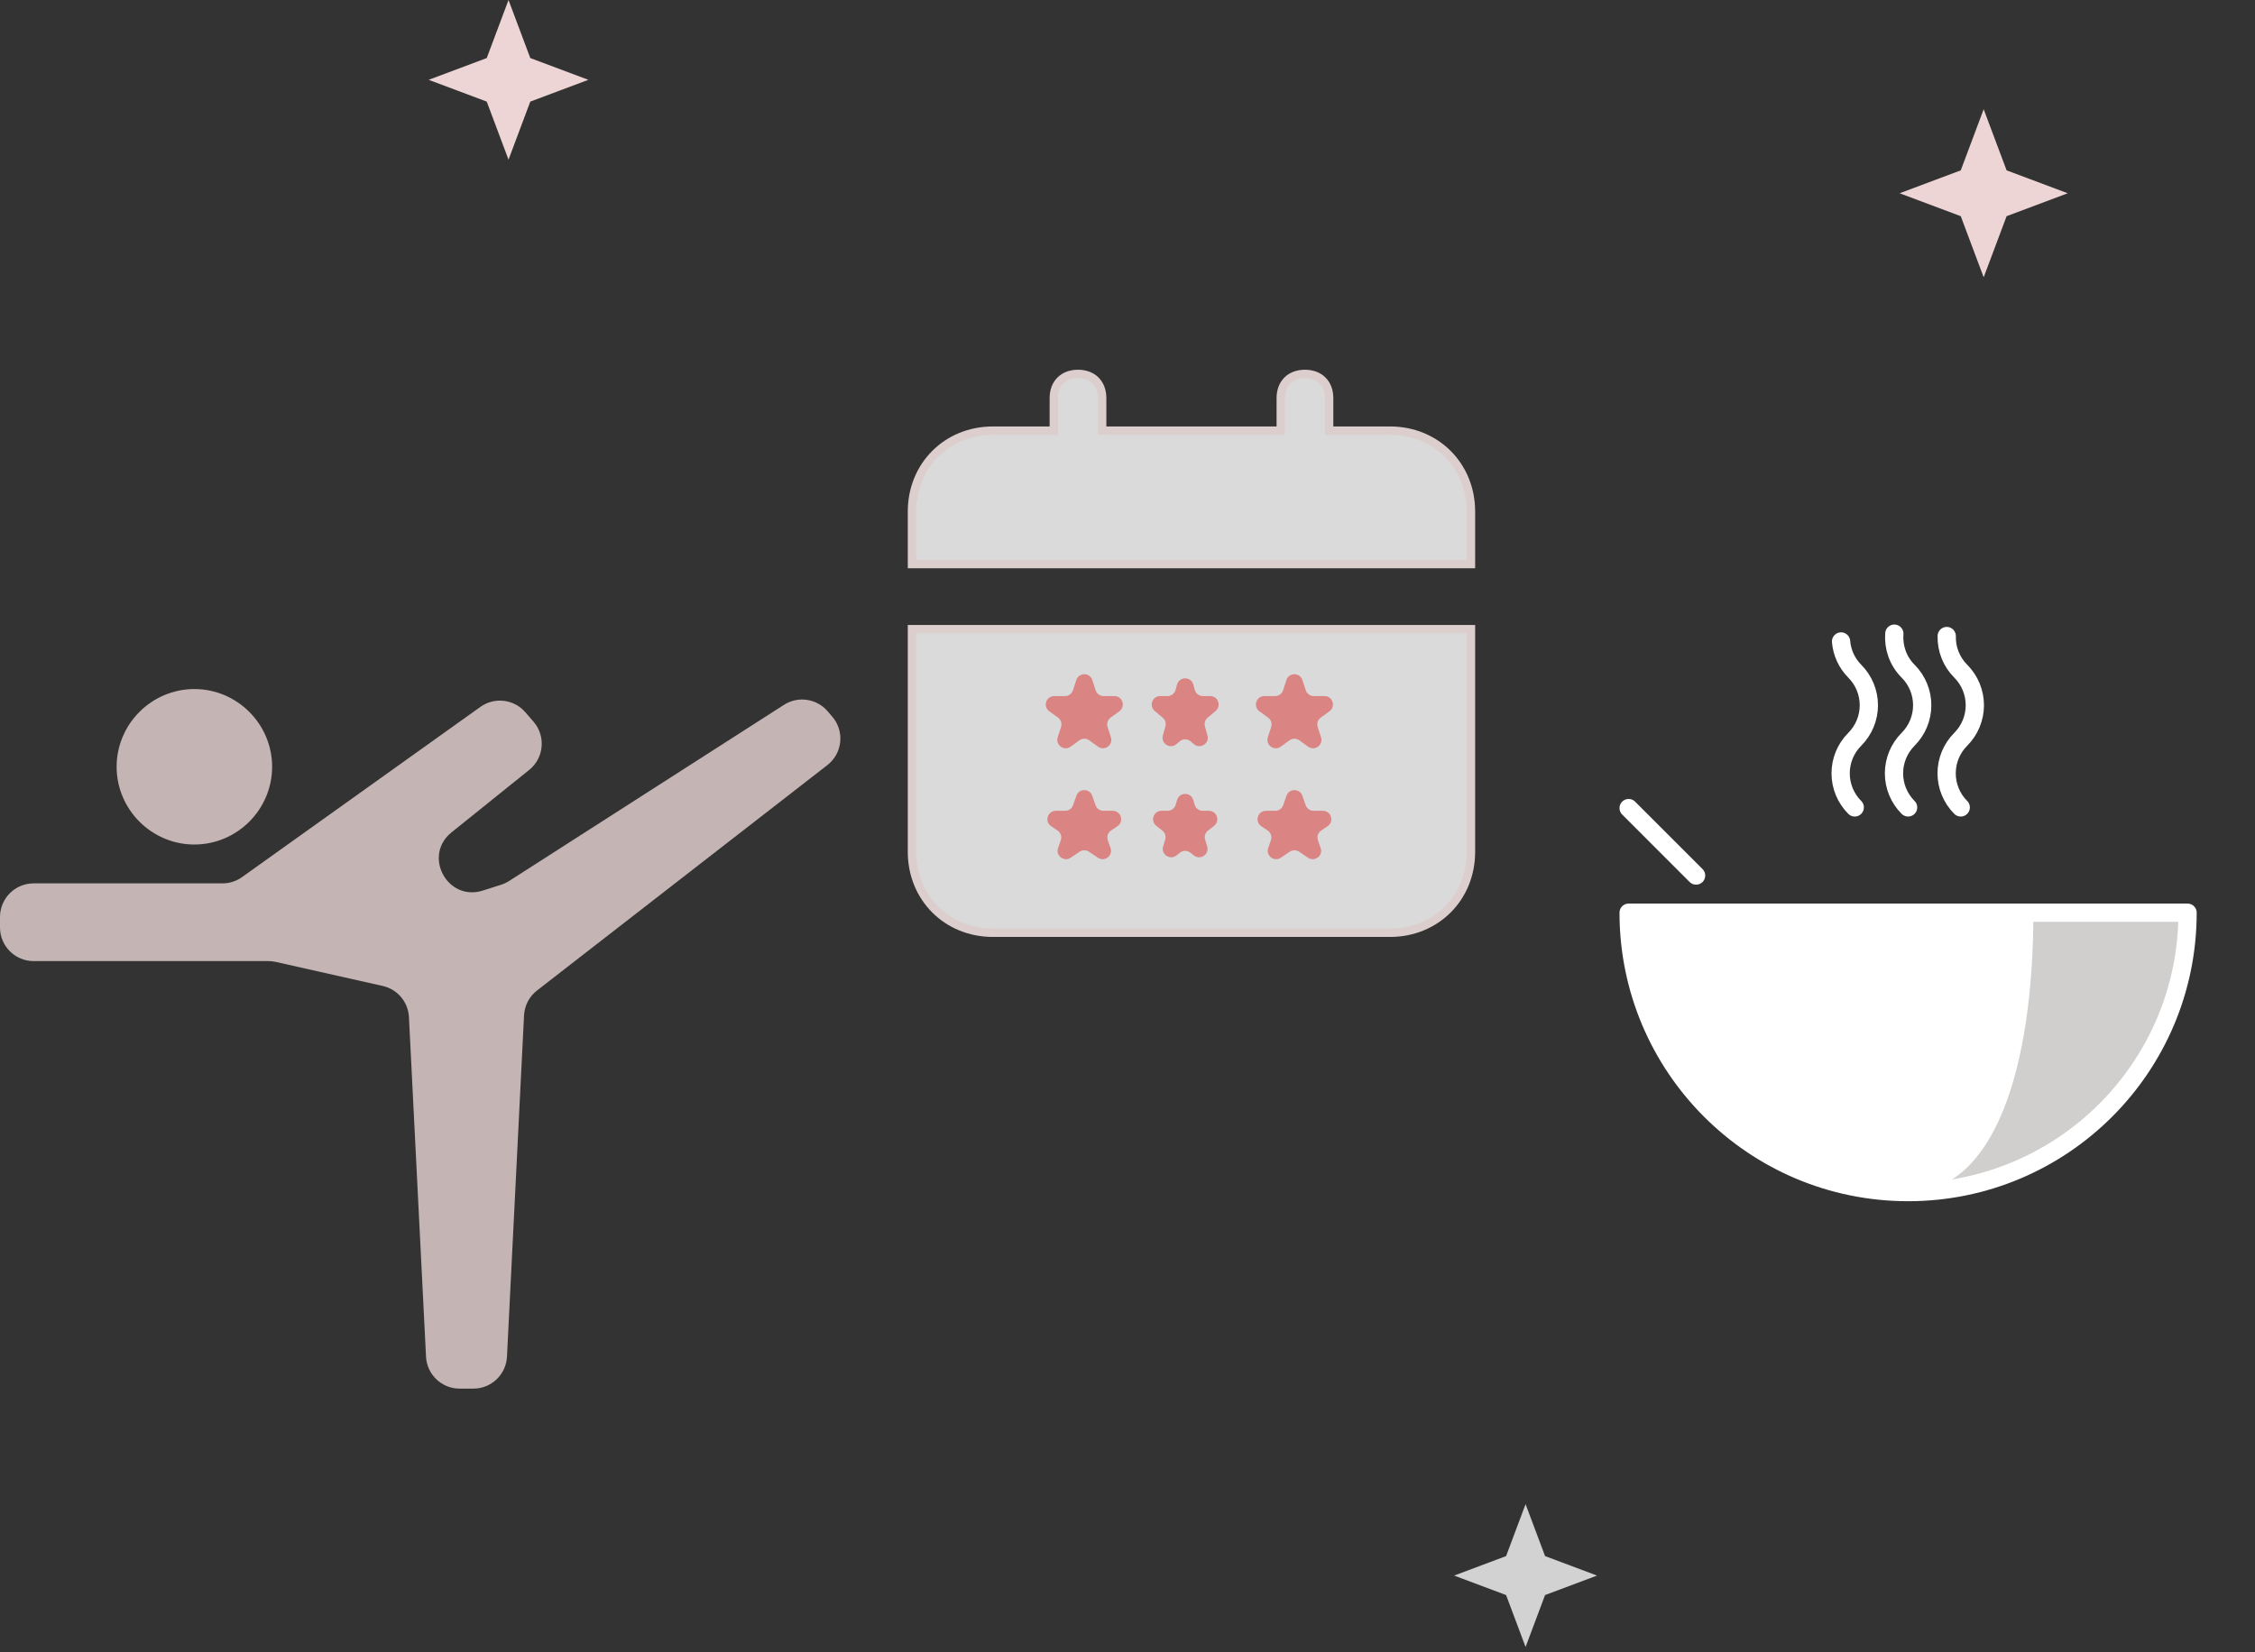 <svg width="247" height="181" viewBox="0 0 247 181" fill="none" xmlns="http://www.w3.org/2000/svg">
<rect x="0" y="0" width="247" height="181" fill="#333333" stroke="none"/>
<path d="M145.583 46.724V47.185H146.043H152.258C157.286 47.185 161.119 51.018 161.119 56.046V61.8H99.894V56.046C99.894 51.018 103.727 47.185 108.755 47.185H114.97H115.43V46.724V43.617C115.43 42.789 115.704 42.136 116.15 41.69C116.596 41.244 117.25 40.97 118.077 40.97C118.905 40.97 119.559 41.244 120.005 41.69C120.45 42.136 120.724 42.789 120.724 43.617V46.724V47.185H121.185H139.828H140.289V46.724V43.617C140.289 42.789 140.563 42.136 141.008 41.69C141.454 41.244 142.108 40.97 142.936 40.97C143.763 40.97 144.417 41.244 144.863 41.69C145.309 42.136 145.583 42.789 145.583 43.617V46.724ZM108.755 102.195C103.727 102.195 99.894 98.362 99.894 93.334V68.936H161.119V93.334C161.119 98.362 157.286 102.195 152.258 102.195H108.755Z" fill="#DADADA" stroke="#DDCECE" stroke-width="0.921"/>
<path d="M117.893 74.508C118.169 73.66 119.369 73.66 119.645 74.508L120.009 75.63C120.132 76.01 120.486 76.267 120.885 76.267H122.065C122.957 76.267 123.327 77.408 122.606 77.932L121.651 78.626C121.329 78.86 121.194 79.276 121.317 79.655L121.681 80.777C121.957 81.626 120.986 82.331 120.265 81.807L119.31 81.113C118.987 80.879 118.551 80.879 118.228 81.113L117.273 81.807C116.552 82.331 115.581 81.626 115.856 80.777L116.221 79.655C116.344 79.276 116.209 78.86 115.887 78.626L114.932 77.932C114.21 77.408 114.581 76.267 115.473 76.267H116.653C117.052 76.267 117.405 76.01 117.529 75.63L117.893 74.508Z" fill="#DA8484"/>
<path d="M117.9 87.186C118.188 86.364 119.35 86.364 119.638 87.186L120 88.221C120.129 88.59 120.478 88.837 120.869 88.837H121.887C122.796 88.837 123.155 90.013 122.402 90.521L121.699 90.996C121.352 91.23 121.207 91.668 121.345 92.063L121.641 92.909C121.933 93.745 120.991 94.472 120.257 93.976L119.284 93.32C118.973 93.11 118.565 93.11 118.254 93.32L117.281 93.976C116.547 94.472 115.605 93.745 115.897 92.909L116.193 92.063C116.331 91.668 116.186 91.23 115.839 90.996L115.136 90.521C114.383 90.013 114.742 88.837 115.651 88.837H116.669C117.06 88.837 117.409 88.59 117.538 88.221L117.9 87.186Z" fill="#DA8484"/>
<path d="M128.93 74.998C129.18 74.1 130.454 74.1 130.704 74.998L130.87 75.593C130.981 75.991 131.343 76.267 131.757 76.267H132.561C133.418 76.267 133.81 77.335 133.156 77.89L132.274 78.638C131.999 78.87 131.886 79.241 131.982 79.587L132.26 80.585C132.503 81.459 131.47 82.121 130.778 81.534L130.412 81.225C130.069 80.933 129.565 80.933 129.222 81.225L128.856 81.534C128.164 82.121 127.131 81.459 127.374 80.585L127.652 79.587C127.749 79.241 127.635 78.87 127.36 78.638L126.478 77.89C125.824 77.335 126.216 76.267 127.073 76.267H127.878C128.291 76.267 128.654 75.991 128.764 75.593L128.93 74.998Z" fill="#DA8484"/>
<path d="M128.935 87.642C129.198 86.767 130.437 86.767 130.699 87.642L130.86 88.181C130.977 88.571 131.336 88.837 131.742 88.837H132.412C133.286 88.837 133.669 89.941 132.982 90.481L132.316 91.005C132.019 91.239 131.895 91.631 132.004 91.993L132.228 92.74C132.486 93.601 131.483 94.284 130.776 93.728L130.386 93.421C130.052 93.158 129.582 93.158 129.248 93.421L128.858 93.728C128.151 94.284 127.148 93.601 127.406 92.74L127.63 91.993C127.739 91.631 127.615 91.239 127.318 91.005L126.652 90.481C125.965 89.941 126.348 88.837 127.222 88.837H127.892C128.298 88.837 128.657 88.571 128.774 88.181L128.935 87.642Z" fill="#DA8484"/>
<path d="M140.909 74.508C141.185 73.66 142.385 73.66 142.66 74.508L143.025 75.63C143.148 76.01 143.502 76.267 143.9 76.267H145.08C145.972 76.267 146.343 77.408 145.622 77.932L144.667 78.626C144.344 78.86 144.209 79.276 144.333 79.655L144.697 80.777C144.973 81.626 144.002 82.331 143.28 81.807L142.326 81.113C142.003 80.879 141.566 80.879 141.243 81.113L140.289 81.807C139.567 82.331 138.596 81.626 138.872 80.777L139.237 79.655C139.36 79.276 139.225 78.86 138.902 78.626L137.948 77.932C137.226 77.408 137.597 76.267 138.489 76.267H139.669C140.068 76.267 140.421 76.01 140.544 75.63L140.909 74.508Z" fill="#DA8484"/>
<path d="M140.916 87.186C141.203 86.364 142.366 86.364 142.654 87.186L143.016 88.221C143.145 88.59 143.494 88.837 143.885 88.837H144.903C145.811 88.837 146.171 90.013 145.418 90.521L144.714 90.996C144.368 91.23 144.222 91.668 144.36 92.063L144.656 92.909C144.949 93.745 144.007 94.472 143.272 93.976L142.3 93.32C141.988 93.11 141.581 93.11 141.27 93.32L140.297 93.976C139.562 94.472 138.62 93.745 138.913 92.909L139.209 92.063C139.347 91.668 139.202 91.23 138.855 90.996L138.151 90.521C137.398 90.013 137.758 88.837 138.666 88.837H139.684C140.076 88.837 140.424 88.59 140.553 88.221L140.916 87.186Z" fill="#DA8484"/>
<path d="M12.774 84.012C12.774 79.328 16.607 75.496 21.291 75.496C25.975 75.496 29.807 79.328 29.807 84.012C29.807 88.696 25.975 92.529 21.291 92.529C16.607 92.529 12.774 88.696 12.774 84.012ZM0 100.47C0 98.436 1.649 96.787 3.683 96.787H24.369C25.136 96.787 25.885 96.547 26.509 96.101L52.62 77.45C54.17 76.343 56.307 76.6 57.55 78.043L58.447 79.082C59.806 80.66 59.588 83.051 57.965 84.356L49.461 91.196C46.282 93.752 49.001 98.814 52.888 97.574L54.895 96.934C55.201 96.836 55.493 96.699 55.763 96.526L85.871 77.226C87.418 76.234 89.459 76.534 90.655 77.929L91.164 78.523C92.533 80.12 92.288 82.538 90.626 83.828L58.82 108.525C57.972 109.183 57.454 110.178 57.401 111.249L55.531 148.644C55.433 150.604 53.815 152.143 51.853 152.143H50.342C48.38 152.143 46.762 150.604 46.664 148.645L44.793 111.435C44.71 109.783 43.537 108.39 41.923 108.027L30.206 105.393C29.941 105.333 29.67 105.303 29.398 105.303H3.683C1.649 105.303 0 103.654 0 101.62V100.47Z" fill="#C4B4B4"/>
<path d="M217.281 11.969L214.77 18.665L208.074 21.175L214.77 23.686L217.281 30.382L219.792 23.686L226.488 21.175L219.792 18.665L217.281 11.969Z" fill="#EED5D5"/>
<path d="M55.7 0L53.314 6.361L46.953 8.746L53.314 11.132L55.7 17.493L58.085 11.132L64.446 8.746L58.085 6.361L55.7 0Z" fill="#EED5D5"/>
<path d="M167.103 164.802L164.969 170.493L159.277 172.628L164.969 174.762L167.103 180.453L169.237 174.762L174.929 172.628L169.237 170.493L167.103 164.802Z" fill="#D3D2D2"/>
<path d="M178.391 100C178.391 116.907 192.095 130.611 209.002 130.611C225.909 130.611 239.613 116.907 239.613 100H178.391Z" fill="white"/>
<path d="M222.722 100C222.722 116.906 218.5 130.611 209 130.611C225.907 130.611 239.611 116.906 239.611 100H222.722Z" fill="#D0CFCE"/>
<path d="M178.391 100C178.391 116.907 192.095 130.611 209.002 130.611C225.909 130.611 239.613 116.907 239.613 100H178.391Z" stroke="white" stroke-width="2" stroke-miterlimit="10" stroke-linecap="round" stroke-linejoin="round"/>
<path d="M178.391 88.538L185.78 95.927" stroke="white" stroke-width="2" stroke-miterlimit="10" stroke-linecap="round" stroke-linejoin="round"/>
<path d="M201.66 70.282C201.76 71.51 202.291 72.663 203.159 73.538C204.148 74.527 204.704 75.87 204.704 77.269C204.704 78.668 204.148 80.011 203.159 81C202.169 81.99 201.613 83.332 201.613 84.732C201.613 86.131 202.169 87.473 203.159 88.463C202.169 87.473 201.613 86.131 201.613 84.732C201.613 83.332 202.169 81.99 203.159 81C204.148 80.011 204.704 78.668 204.704 77.269C204.704 75.87 204.148 74.527 203.159 73.538C202.291 72.663 201.76 71.51 201.66 70.282" stroke="white" stroke-width="2" stroke-miterlimit="10" stroke-linecap="round" stroke-linejoin="round"/>
<path d="M207.493 69.427C207.387 70.902 207.875 72.41 209.002 73.537C209.992 74.527 210.548 75.869 210.548 77.269C210.548 78.668 209.992 80.01 209.002 81C208.013 81.99 207.457 83.332 207.457 84.731C207.457 86.131 208.013 87.473 209.002 88.463C208.013 87.473 207.457 86.131 207.457 84.731C207.457 83.332 208.013 81.99 209.002 81C209.992 80.01 210.548 78.668 210.548 77.269C210.548 75.869 209.992 74.527 209.002 73.537C207.875 72.41 207.387 70.902 207.493 69.427Z" stroke="white" stroke-width="2" stroke-miterlimit="10" stroke-linecap="round" stroke-linejoin="round"/>
<path d="M213.233 69.688C213.214 70.4 213.34 71.109 213.604 71.77C213.868 72.432 214.264 73.033 214.768 73.537C215.757 74.527 216.313 75.869 216.313 77.269C216.313 78.668 215.757 80.01 214.768 81C213.778 81.99 213.223 83.332 213.223 84.731C213.223 86.131 213.778 87.473 214.768 88.463C213.778 87.473 213.223 86.131 213.223 84.731C213.223 83.332 213.778 81.99 214.768 81C215.757 80.01 216.313 78.668 216.313 77.269C216.313 75.869 215.757 74.527 214.768 73.537C214.264 73.033 213.868 72.432 213.605 71.77C213.341 71.108 213.215 70.4 213.234 69.688" stroke="white" stroke-width="2" stroke-miterlimit="10" stroke-linecap="round" stroke-linejoin="round"/>
</svg>
